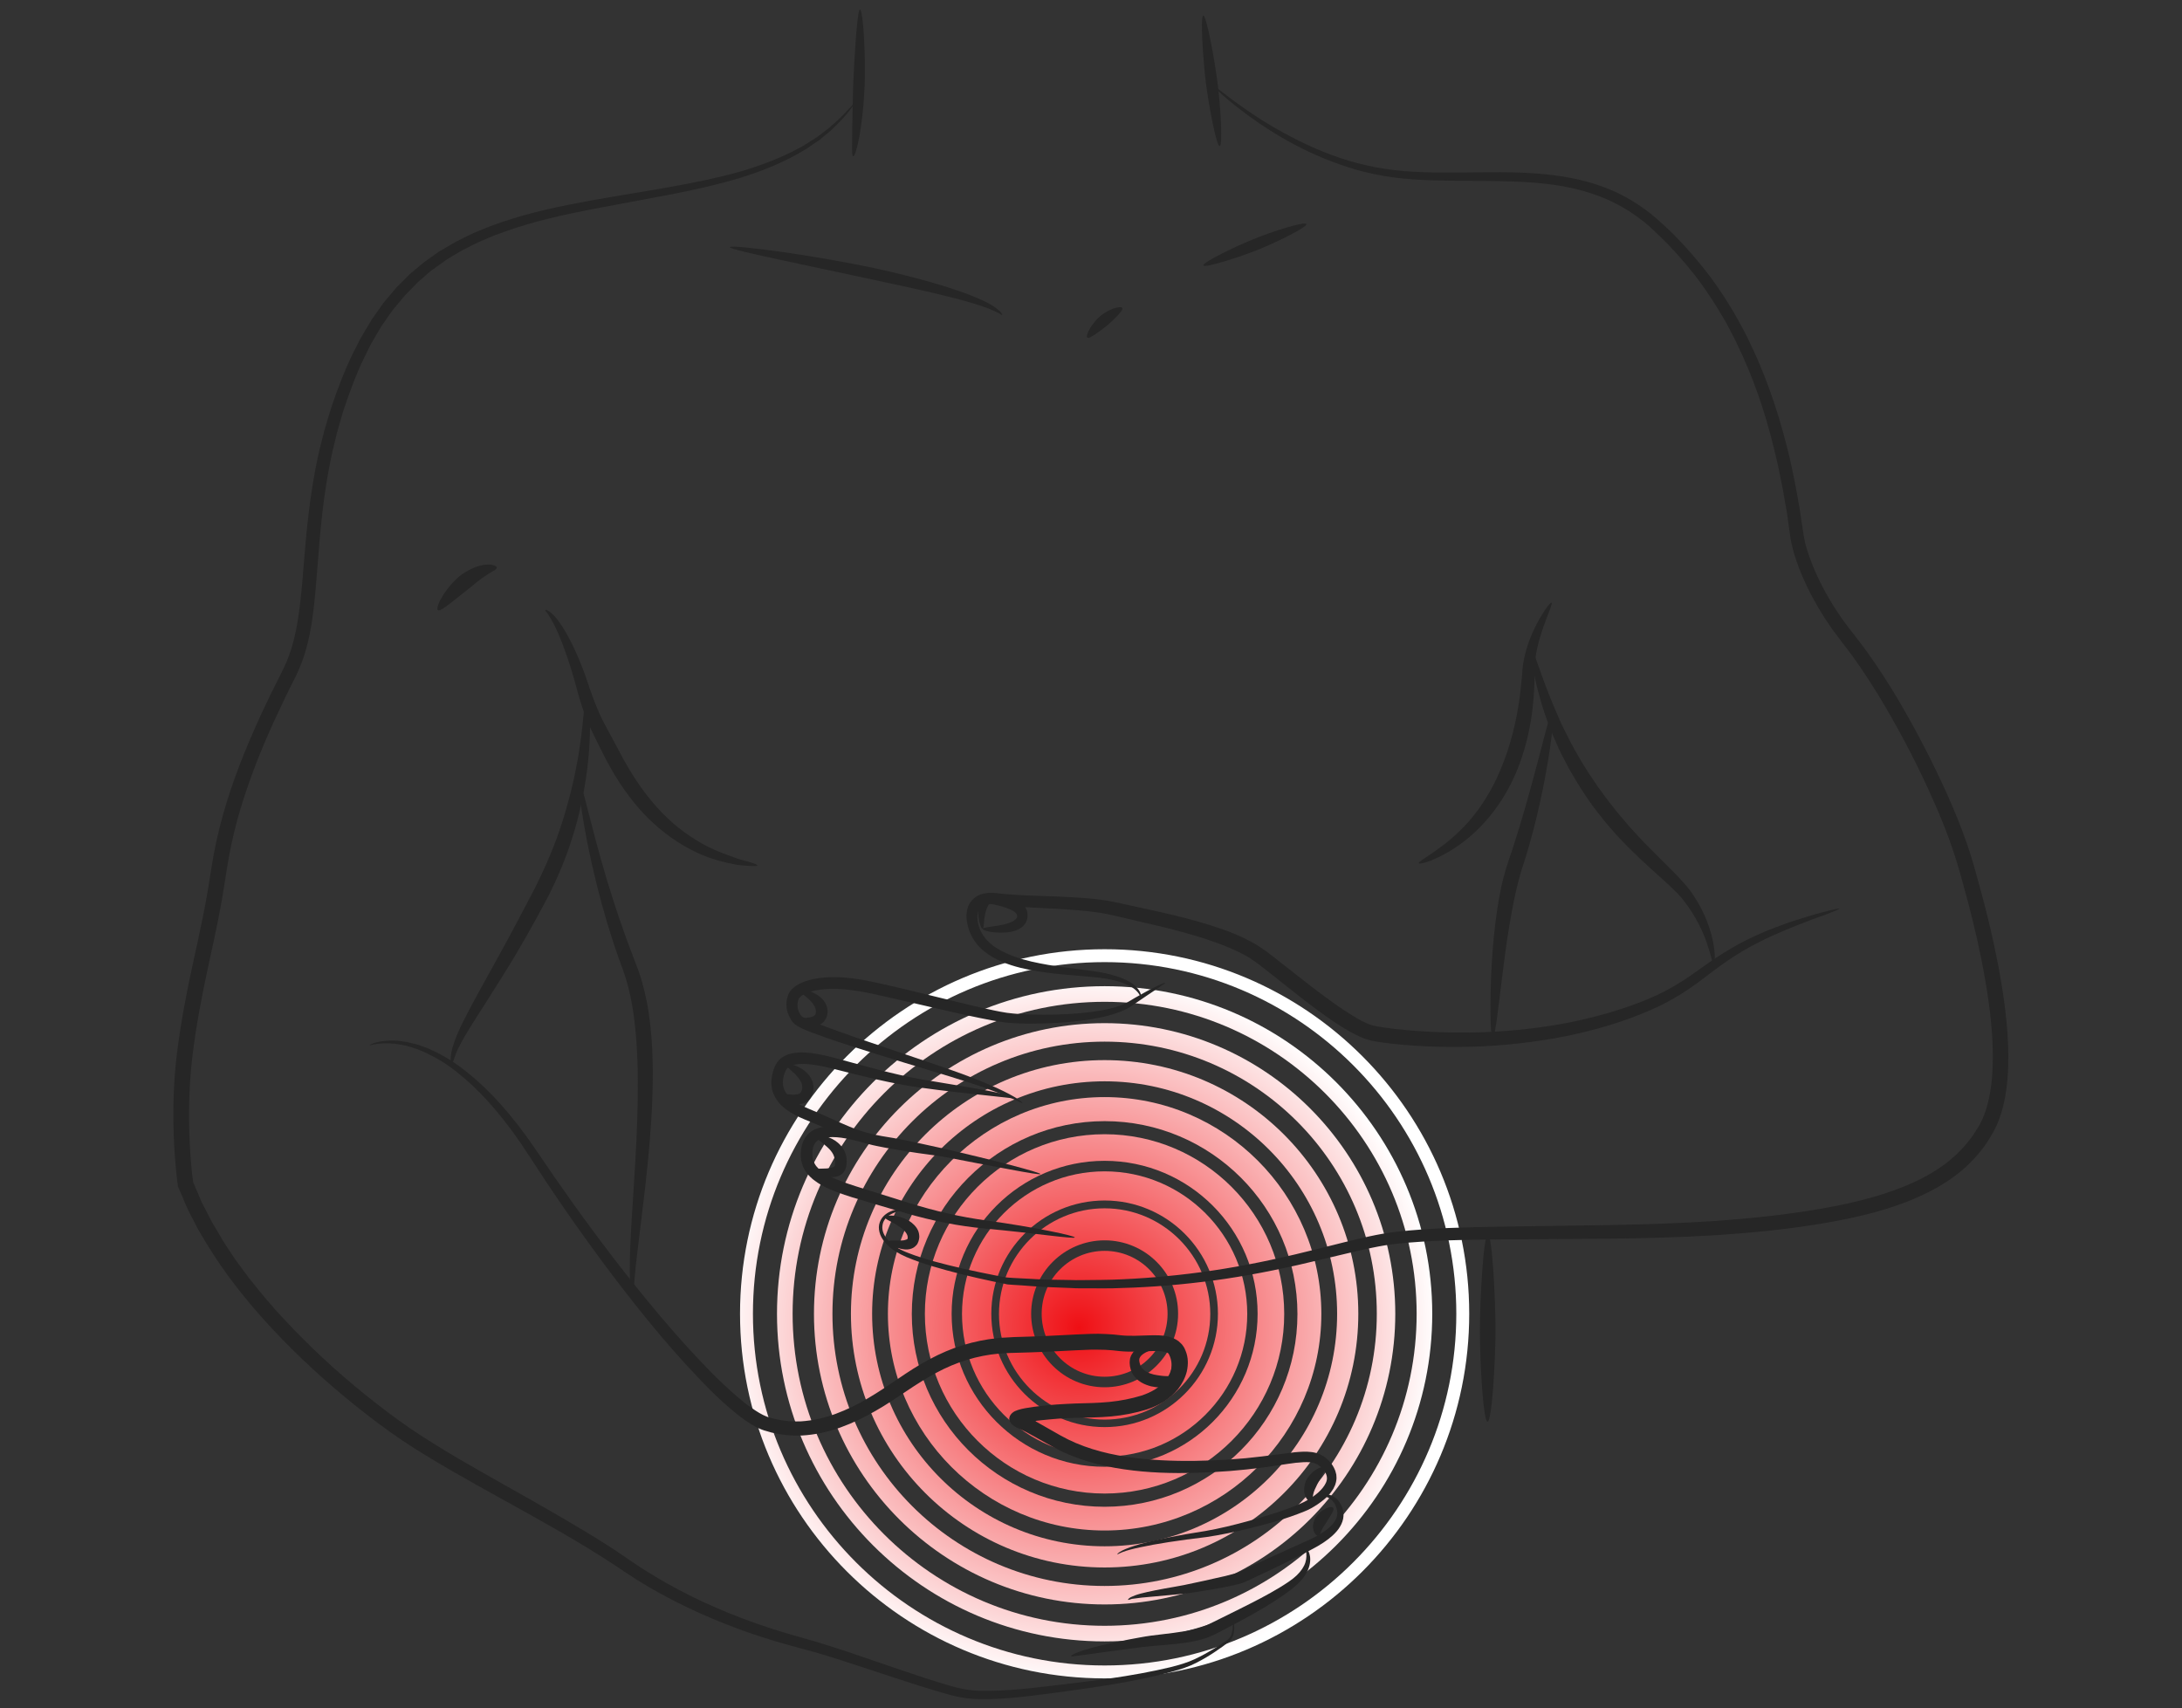 <?xml version="1.0" encoding="UTF-8"?>
<!-- Generator: Adobe Illustrator 27.9.0, SVG Export Plug-In . SVG Version: 6.00 Build 0)  -->
<svg xmlns="http://www.w3.org/2000/svg" xmlns:xlink="http://www.w3.org/1999/xlink" version="1.1" id="Layer_1" x="0px" y="0px" viewBox="0 0 1369.3 1072" style="enable-background:new 0 0 1369.3 1072;" xml:space="preserve">
<rect x="0" y="0" width="1369.3" height="1072" fill="#333333" stroke="none"/>
<style type="text/css">
	.st0{fill:url(#SVGID_1_);}
	.st1{fill:url(#SVGID_00000088116395575263513480000010670484171781930678_);}
	.st2{fill:url(#SVGID_00000039114711947956655840000001570810001104984461_);}
	.st3{fill:url(#SVGID_00000061462646009330865750000007433230089836662174_);}
	.st4{fill:url(#SVGID_00000173120100129169583720000017022299855580087432_);}
	.st5{fill:url(#SVGID_00000039841923251868849880000007940859569708063895_);}
	.st6{fill:url(#SVGID_00000063595294672029698490000012744514967825787064_);}
	.st7{fill:url(#SVGID_00000139283784719151707260000004878944541939413395_);}
	.st8{fill:url(#SVGID_00000168118678249849740470000008146363447368184454_);}
	.st9{fill:#262626;}
</style>
<g>
	<g>
		<g>
			<g>
				
					<radialGradient id="SVGID_1_" cx="676.851" cy="836.289" r="227.091" gradientTransform="matrix(0.99 0 0 0.99 7.032 5.505)" gradientUnits="userSpaceOnUse">
					<stop offset="0" style="stop-color:#EF4136"></stop>
					<stop offset="0" style="stop-color:#EF0F14"></stop>
					<stop offset="1" style="stop-color:#FFFFFF"></stop>
				</radialGradient>
				<path class="st0" d="M693.2,890.9c-36.6,0-66.3-29.8-66.3-66.3c0-36.6,29.8-66.3,66.3-66.3s66.3,29.8,66.3,66.3      C759.5,861.1,729.8,890.9,693.2,890.9z M693.2,778.4c-25.4,0-46.1,20.7-46.1,46.1c0,25.4,20.7,46.1,46.1,46.1      c25.4,0,46.1-20.7,46.1-46.1C739.4,799.1,718.7,778.4,693.2,778.4z"></path>
			</g>
			<g>
				
					<radialGradient id="SVGID_00000132798444593714757490000001955395674215026860_" cx="676.85" cy="836.289" r="227.092" gradientTransform="matrix(0.99 0 0 0.99 7.032 5.505)" gradientUnits="userSpaceOnUse">
					<stop offset="0" style="stop-color:#EF4136"></stop>
					<stop offset="0" style="stop-color:#EF0F14"></stop>
					<stop offset="1" style="stop-color:#FFFFFF"></stop>
				</radialGradient>
				<path style="fill:url(#SVGID_00000132798444593714757490000001955395674215026860_);" d="M693.2,914.1      c-49.4,0-89.5-40.2-89.5-89.5s40.2-89.5,89.5-89.5s89.5,40.2,89.5,89.5S742.6,914.1,693.2,914.1z M693.2,753.4      c-39.2,0-71.1,31.9-71.1,71.1c0,39.2,31.9,71.1,71.1,71.1c39.2,0,71.1-31.9,71.1-71.1C764.3,785.3,732.4,753.4,693.2,753.4z"></path>
			</g>
			<g>
				
					<radialGradient id="SVGID_00000065059397792773014710000014637337774702315419_" cx="676.851" cy="836.29" r="227.091" gradientTransform="matrix(0.99 0 0 0.99 7.032 5.505)" gradientUnits="userSpaceOnUse">
					<stop offset="0" style="stop-color:#EF4136"></stop>
					<stop offset="0" style="stop-color:#EF0F14"></stop>
					<stop offset="1" style="stop-color:#FFFFFF"></stop>
				</radialGradient>
				<path style="fill:url(#SVGID_00000065059397792773014710000014637337774702315419_);" d="M693.2,937.3      c-62.2,0-112.8-50.6-112.8-112.8c0-62.2,50.6-112.7,112.8-112.7c62.2,0,112.7,50.6,112.7,112.7      C806,886.7,755.4,937.3,693.2,937.3z M693.2,728.5c-52.9,0-96,43.1-96,96c0,52.9,43.1,96,96,96c52.9,0,96-43.1,96-96      C789.2,771.6,746.2,728.5,693.2,728.5z"></path>
			</g>
			<g>
				
					<radialGradient id="SVGID_00000052784154504499786600000006034266728986490254_" cx="676.85" cy="836.289" r="227.091" gradientTransform="matrix(0.99 0 0 0.99 7.032 5.505)" gradientUnits="userSpaceOnUse">
					<stop offset="0" style="stop-color:#EF4136"></stop>
					<stop offset="0" style="stop-color:#EF0F14"></stop>
					<stop offset="1" style="stop-color:#FFFFFF"></stop>
				</radialGradient>
				<path style="fill:url(#SVGID_00000052784154504499786600000006034266728986490254_);" d="M693.2,960.5c-75,0-136-61-136-136      c0-75,61-136,136-136c75,0,136,61,136,136C829.2,899.5,768.2,960.5,693.2,960.5z M693.2,703.6c-66.7,0-121,54.3-121,121      c0,66.7,54.3,121,121,121c66.7,0,121-54.3,121-121C814.2,757.8,759.9,703.6,693.2,703.6z"></path>
			</g>
			<g>
				
					<radialGradient id="SVGID_00000071538382860867674410000013087992013905568131_" cx="676.851" cy="836.29" r="227.091" gradientTransform="matrix(0.99 0 0 0.99 7.032 5.505)" gradientUnits="userSpaceOnUse">
					<stop offset="0" style="stop-color:#EF4136"></stop>
					<stop offset="0" style="stop-color:#EF0F14"></stop>
					<stop offset="1" style="stop-color:#FFFFFF"></stop>
				</radialGradient>
				<path style="fill:url(#SVGID_00000071538382860867674410000013087992013905568131_);" d="M693.2,983.7      c-87.8,0-159.2-71.4-159.2-159.2c0-87.8,71.4-159.2,159.2-159.2c87.8,0,159.2,71.4,159.2,159.2      C852.4,912.3,781,983.7,693.2,983.7z M693.2,678.6c-80.5,0-145.9,65.5-145.9,145.9s65.5,145.9,145.9,145.9      c80.4,0,145.9-65.5,145.9-145.9S773.7,678.6,693.2,678.6z"></path>
			</g>
			<g>
				
					<radialGradient id="SVGID_00000119091386849046520430000010148478259278146988_" cx="676.85" cy="836.289" r="227.091" gradientTransform="matrix(0.99 0 0 0.99 7.032 5.505)" gradientUnits="userSpaceOnUse">
					<stop offset="0" style="stop-color:#EF4136"></stop>
					<stop offset="0" style="stop-color:#EF0F14"></stop>
					<stop offset="1" style="stop-color:#FFFFFF"></stop>
				</radialGradient>
				<path style="fill:url(#SVGID_00000119091386849046520430000010148478259278146988_);" d="M693.2,1006.9      c-100.6,0-182.4-81.8-182.4-182.4c0-100.6,81.8-182.4,182.4-182.4c100.6,0,182.4,81.8,182.4,182.4      C875.6,925.1,793.8,1006.9,693.2,1006.9z M693.2,653.7c-94.2,0-170.8,76.6-170.8,170.8c0,94.2,76.6,170.8,170.8,170.8      c94.2,0,170.8-76.6,170.8-170.8C864.1,730.3,787.4,653.7,693.2,653.7z"></path>
			</g>
			<g>
				
					<radialGradient id="SVGID_00000155867587456277277060000017004360421968468373_" cx="676.85" cy="836.288" r="227.091" gradientTransform="matrix(0.99 0 0 0.99 7.032 5.505)" gradientUnits="userSpaceOnUse">
					<stop offset="0" style="stop-color:#EF4136"></stop>
					<stop offset="0" style="stop-color:#EF0F14"></stop>
					<stop offset="1" style="stop-color:#FFFFFF"></stop>
				</radialGradient>
				<path style="fill:url(#SVGID_00000155867587456277277060000017004360421968468373_);" d="M693.2,1030.1      c-113.4,0-205.6-92.2-205.6-205.6c0-113.4,92.2-205.6,205.6-205.6c113.4,0,205.6,92.2,205.6,205.6      C898.8,937.9,806.6,1030.1,693.2,1030.1z M693.2,628.7c-108,0-195.8,87.8-195.8,195.8c0,108,87.8,195.8,195.8,195.8      S889,932.5,889,824.5C889,716.6,801.2,628.7,693.2,628.7z"></path>
			</g>
			<g>
				
					<radialGradient id="SVGID_00000107576925406135596300000010917286780567228049_" cx="676.851" cy="836.289" r="227.091" gradientTransform="matrix(0.99 0 0 0.99 7.032 5.505)" gradientUnits="userSpaceOnUse">
					<stop offset="0" style="stop-color:#EF4136"></stop>
					<stop offset="0" style="stop-color:#EF0F14"></stop>
					<stop offset="1" style="stop-color:#FFFFFF"></stop>
				</radialGradient>
				<path style="fill:url(#SVGID_00000107576925406135596300000010917286780567228049_);" d="M693.2,1053.3      c-126.2,0-228.8-102.6-228.8-228.8c0-126.2,102.6-228.8,228.8-228.8S922,698.4,922,824.5C922,950.7,819.4,1053.3,693.2,1053.3z       M693.2,603.8c-121.7,0-220.7,99-220.7,220.7c0,121.7,99,220.7,220.7,220.7c121.7,0,220.7-99,220.7-220.7      C913.9,702.8,814.9,603.8,693.2,603.8z"></path>
			</g>
		</g>
		<g>
			
				<radialGradient id="SVGID_00000080200484511832572910000013281093762528624811_" cx="676.85" cy="836.289" r="227.092" gradientTransform="matrix(0.99 0 0 0.99 7.032 5.505)" gradientUnits="userSpaceOnUse">
				<stop offset="0" style="stop-color:#EF4136"></stop>
				<stop offset="0" style="stop-color:#EF0F14"></stop>
				<stop offset="1" style="stop-color:#FFFFFF"></stop>
			</radialGradient>
			<circle style="fill:url(#SVGID_00000080200484511832572910000013281093762528624811_);" cx="693.2" cy="824.5" r="39.5"></circle>
		</g>
	</g>
	<g>
		<g>
			<path class="st9" d="M701.1,975.4c-0.1-0.1,0.9-1.2,3.3-2.4c2.4-1.2,6-2.5,10.8-3.9c9.6-2.7,23.8-5.6,41.3-8.3     c8.7-1.5,18.1-3.8,28.2-6.6c10-2.9,20.9-6,31.5-10.6c1.3-0.6,2.6-1.2,3.8-1.9c1.2-0.7,2.5-1.5,3.7-2.3c2.4-1.6,4.6-3.5,6.3-5.6     c1.7-2.1,2.9-4.4,2.7-6.5c-0.1-2.1-1.4-4.4-3.5-6.3c-1.9-1.9-4.1-3-6.8-3.3c-2.8-0.3-6,0-9.2,0.3c-6.5,0.8-13.3,2-20.3,2.9     c-13.9,1.9-28.2,3-42.8,3.4c-14.6,0.4-29.6,0-44.7-2.2c-7.5-1.1-15-2.6-22.5-4.9c-3.7-1.1-7.4-2.4-11-3.9     c-1.8-0.8-3.5-1.4-5.4-2.3c-1.8-0.9-3.5-1.8-5.2-2.7c-3.4-1.8-6.6-3.7-9.9-5.5l-5.2-2.9c-0.8-0.5-2.7-1.4-4.2-2.2     c-1.5-0.8-3.7-1.5-5.1-2.4l-1.8-1.3c-0.4-0.2-0.4-0.4-0.5-0.6l-0.4-0.6c-0.3-0.4-0.4-0.6-0.5-0.9c-0.1-0.3-0.2-0.5-0.3-0.8     c-0.1-0.3-0.1-0.6,0-1.3c0.1-0.6,0.3-1,0.4-1.3c0.4-0.7,0.9-1.4,1.7-2c1.5-1.3,4.7-2.2,8.1-2.8c1.7-0.3,3.6-0.6,5.1-0.8l3.3-0.4     c3.8-0.5,7.5-0.8,11.3-1.1c3.8-0.3,7.6-0.4,11.3-0.6c7.4-0.2,14.6-0.3,21.6-1c7-0.7,13.7-2,20.2-4c3-1,5.9-2.3,8.5-3.9     c2.6-1.7,4.8-3.6,6.6-5.9c1.8-2.2,3.1-4.8,3.7-7.3c0.6-2.5,0.5-5.1-0.3-7.1l-0.3-0.7c-0.1-0.2-0.2-0.3-0.3-0.5l-0.1-0.3l-0.2-0.2     c-0.1-0.1-0.2-0.3-0.4-0.4c-0.7-0.4-1.5-0.9-2.7-1.1c-2.3-0.6-5.5-0.6-8.6-0.5c-6.3,0.2-13.1,0.7-19.8,0     c-1.5-0.2-3.1-0.3-4.6-0.5c-1.5-0.1-2.9-0.2-4.4-0.3c-2.9-0.1-5.8-0.1-8.8-0.1c-11.7,0.4-24.6,1.3-37.9,1.7     c-3.3,0.1-6.7,0.2-10.1,0.3c-1.7,0-3.3,0.1-5,0.2c-1.6,0.1-3.3,0.1-5,0.3c-6.6,0.6-13.3,1.9-19.8,3.9c-6.6,2-13,4.7-19.3,8.1     c-6.3,3.4-12.5,7.3-18.7,11.5c-6.3,4.2-12.7,8.6-19.6,12.5c-6.9,4-14.1,7.5-21.8,10.3c-7.7,2.8-15.9,4.6-24.4,5.1     c-4.2,0.1-8.5,0-12.7-0.7c-2.1-0.2-4.2-0.8-6.3-1.2c-1-0.3-2-0.6-3.1-0.9c-1-0.3-2-0.5-3.1-1c-4.4-1.7-7.8-4.1-11.3-6.5     c-3.4-2.4-6.5-5.1-9.6-7.7c-6.1-5.3-11.9-11-17.4-16.8c-22.2-23.1-41.7-47.7-59.7-71.7c-17.9-24-33.9-47.4-47.9-69.1     c-13.8-21.5-28.7-39.1-43.6-51.1c-7.3-6.2-14.8-10.5-21.6-13.7c-1.7-0.7-3.4-1.4-5-2.1c-1.6-0.6-3.3-1-4.8-1.5     c-0.8-0.2-1.5-0.5-2.3-0.7c-0.8-0.1-1.5-0.3-2.2-0.4c-1.4-0.2-2.8-0.6-4.1-0.7c-5.3-0.6-9.4-0.3-12.2,0.1     c-2.8,0.4-4.2,0.9-4.3,0.7c-0.1-0.1,1.3-0.9,4.1-1.7c2.8-0.7,7.1-1.4,12.6-1.1c1.4,0,2.8,0.3,4.3,0.5c0.8,0.1,1.5,0.2,2.3,0.3     c0.8,0.2,1.6,0.4,2.4,0.6c1.6,0.4,3.4,0.7,5.1,1.3c1.7,0.6,3.5,1.3,5.3,1.9c7.2,3.1,15.1,7.3,22.8,13.4     c15.7,11.9,31.4,29.6,45.9,51.1c14.3,21.3,30.7,44.4,48.8,68c18.2,23.5,38,47.7,60,70.2c5.5,5.6,11.2,11,17.1,16.1     c3,2.5,6,5,9.1,7.1c3.1,2.2,6.3,4.2,9.4,5.4c0.7,0.3,1.7,0.6,2.5,0.8c0.9,0.2,1.8,0.5,2.7,0.7c1.8,0.3,3.6,0.8,5.4,1     c3.6,0.6,7.3,0.6,11,0.5c7.4-0.5,14.7-2.1,21.7-4.7c7-2.6,13.8-5.9,20.3-9.8c6.5-3.8,12.7-8,19-12.3c6.3-4.3,12.7-8.5,19.5-12.1     c6.7-3.6,13.8-6.7,21-8.9c7.2-2.2,14.5-3.7,21.7-4.4c1.8-0.3,3.6-0.3,5.4-0.4c1.8-0.1,3.6-0.2,5.3-0.3c3.4-0.1,6.7-0.2,10-0.3     c13.3-0.4,25.8-1.3,38-1.7c3.1-0.1,6.2-0.1,9.4,0.1c1.6,0.1,3.2,0.2,4.8,0.3c1.6,0.2,3.1,0.3,4.7,0.5c5.7,0.6,11.9,0.2,18.6,0     c3.4,0,6.9-0.2,11.1,0.8c2,0.4,4.3,1.4,6.4,2.9c0.5,0.4,1,0.9,1.4,1.3l0.7,0.7l0.6,0.8c0.4,0.5,0.7,1.1,1,1.6l0.7,1.6     c1.8,4.3,1.7,8.8,0.8,12.9c-1,4.1-3,7.9-5.5,11.1c-2.6,3.2-5.7,5.8-9,8c-3.4,2.1-7,3.6-10.8,4.9c-7.2,2.2-14.6,3.6-22.1,4.3     c-7.5,0.7-15,0.7-22.3,0.9c-3.7,0.1-7.3,0.2-10.8,0.5c-3.6,0.3-7.3,0.6-10.9,1l-2.6,0.3c-0.2,0-0.3,0-0.5,0.1     c-0.1,0-0.2,0-0.3,0.1c-0.1,0-0.2,0.1-0.1,0.2c0.1,0.1,0.3,0.1,0.4,0.2c5.1,2.9,10.2,5.8,15.3,8.7c12.6,7.1,26.7,11.1,41.1,13.3     c14.4,2.2,29,2.8,43.3,2.6c14.4-0.2,28.5-1.1,42.1-2.8c6.8-0.8,13.5-1.8,20.4-2.6c3.5-0.3,7-0.6,10.8-0.1     c1.9,0.3,3.9,0.8,5.7,1.7c1.8,0.9,3.4,2.2,4.7,3.5c1.3,1.3,2.5,2.8,3.4,4.6c0.4,0.9,0.9,1.8,1.1,2.8c0.1,0.5,0.3,1,0.4,1.5     l0.1,1.6c0.1,1-0.1,2.1-0.3,3.1c-0.3,1-0.5,2-1,2.8l-0.6,1.3l-0.8,1.2c-0.5,0.8-1.1,1.5-1.6,2.2c-2.3,2.7-5,4.7-7.6,6.5     c-1.3,0.9-2.7,1.7-4.1,2.5c-1.5,0.8-2.9,1.5-4.3,2c-11.3,4.6-22.2,7.5-32.5,10.1c-10.3,2.6-19.9,4.6-28.8,5.9     c-17.7,2.1-31.8,4.3-41.4,6.4c-4.8,1-8.5,2-10.9,2.9C702.4,974.8,701.3,975.6,701.1,975.4z"></path>
		</g>
		<g>
			<path class="st9" d="M707.9,1004c-0.2-0.1,0.4-1,1.8-1.7c1.4-0.7,3.5-1.5,6.1-2.2c5.3-1.4,12.6-2.8,20.8-4.2     c4.1-0.7,8.4-1.5,12.7-2.5c4.4-0.9,8.8-1.9,13.2-2.9c4.3-0.9,8.6-1.9,12.4-3c0.9-0.3,1.9-0.6,2.6-0.9c0.4-0.2,0.8-0.3,1.1-0.5     c0.4-0.2,0.9-0.4,1.3-0.7c1.8-0.9,3.5-1.7,5.2-2.5c6.5-3.1,14.7-6.7,23.3-10.6c4.3-2,8.6-3.9,13-5.9c4.2-1.9,8.2-4.1,11.5-6.7     c3.2-2.6,5.7-5.6,6.2-8.7c0.3-1.6,0.1-3-0.4-4.5c-0.5-1.5-1-2.8-1.8-3.8c-1.5-2-3.5-3-5-3.5c-1.5-0.5-2.4-0.5-2.4-0.8     c0-0.2,0.9-0.7,2.6-0.6c1.7,0,4.5,0.7,6.9,3c1.2,1.2,2.2,2.7,2.9,4.4c0.8,1.6,1.4,3.9,1.2,6.2c-0.1,2.3-1,4.7-2.2,6.7     c-1.2,2.1-2.9,3.9-4.6,5.5c-3.6,3.3-7.8,5.9-12.1,8.2c-4.2,2.3-8.6,4.5-12.8,6.6c-8.5,4.2-16.6,8.1-23.1,11.1     c-1.6,0.8-3.3,1.6-5.1,2.4c-0.4,0.2-0.9,0.4-1.3,0.6c-0.6,0.3-1.2,0.5-1.7,0.7c-1.1,0.4-2.2,0.7-3.2,1c-4.3,1.1-8.7,1.9-13.1,2.7     c-4.4,0.7-8.9,1.5-13.3,2.2c-4.5,0.8-8.9,1.2-13.1,1.6c-8.2,0.7-15.6,1.4-21,1.9c-2.6,0.3-4.7,0.6-6.2,0.8     C708.8,1003.9,708.1,1004.2,707.9,1004z"></path>
		</g>
		<g>
			<path class="st9" d="M672.1,1039.4c-0.1-0.2,0.6-0.8,2-1.5c1.4-0.7,3.6-1.5,6.3-2.4c5.4-1.7,13-3.5,21.6-5.3     c4.3-0.9,8.8-1.8,13.4-2.6c4.7-0.9,9.5-1.5,14.1-2c9.3-1.1,18.1-2.2,24.7-4.5c1.7-0.5,3.3-1.2,5-2.1c1.9-0.9,3.8-1.9,5.9-2.9     c4-2,8.3-4.1,12.7-6.3c8.8-4.4,17.9-9,25.7-13.8c3.9-2.4,7.6-4.8,10.3-7.4c2.7-2.6,4.6-5.5,5.4-8.1c0.8-2.6,0.7-5,0.5-6.6     c-0.3-1.6-0.6-2.5-0.4-2.6c0.2-0.1,1,0.5,1.8,2.2c0.8,1.6,1.5,4.3,0.9,7.7c-0.5,3.3-2.4,7-5.2,10.3c-2.9,3.3-6.5,6.1-10.4,8.9     c-7.8,5.5-16.8,10.8-25.5,15.5c-4.3,2.4-8.6,4.6-12.6,6.7c-2,1-3.9,2.1-5.8,3c-2.1,1-4.1,1.9-6,2.5c-7.7,2.6-17,3.5-26.3,4.3     c-4.7,0.4-9.3,0.8-13.9,1.3c-4.6,0.6-9.2,1.2-13.5,1.8c-8.6,1.1-16.3,2.2-21.8,3C675.5,1039,672.3,1039.8,672.1,1039.4z"></path>
		</g>
		<g>
			<path class="st9" d="M536.8,64.2c0.1,0.1-1.1,1.8-3.5,4.9c-2.3,3.2-6.3,7.5-11.8,12.7c-1.5,1.2-3,2.5-4.6,3.8     c-0.8,0.7-1.6,1.4-2.5,2.1c-0.9,0.6-1.8,1.3-2.8,1.9c-1.9,1.3-3.9,2.7-6,4.1c-2.2,1.2-4.4,2.5-6.8,3.9     c-9.5,5.1-20.9,9.9-33.9,13.9c-13,4-27.6,7.3-43.3,10.4c-15.7,2.9-32.5,6.1-50.2,9.4c-17.6,3.5-36.1,7.4-54.4,14     c-2.3,0.8-4.6,1.7-6.9,2.5c-2.3,0.9-4.5,1.9-6.8,2.9c-4.6,1.8-8.9,4.3-13.4,6.5c-2.2,1.2-4.3,2.6-6.5,3.8l-3.2,2     c-1.1,0.7-2.1,1.5-3.1,2.2c-2.1,1.5-4.1,3-6.2,4.4c-2,1.6-3.9,3.3-5.8,5l-2.9,2.5l-2.7,2.8c-1.8,1.8-3.6,3.7-5.4,5.5     c-1.7,2-3.3,4-5,6l-2.5,3c-0.8,1.1-1.5,2.2-2.3,3.2c-1.5,2.2-3,4.3-4.5,6.5c-1.5,2.2-2.7,4.6-4.1,6.8l-2,3.5     c-0.7,1.1-1.4,2.3-1.9,3.5c-1.2,2.4-2.4,4.8-3.6,7.3c-4.7,9.7-8.5,20-12,30.4c-1.8,5.2-3.1,10.6-4.7,15.9     c-1.3,5.4-2.7,10.8-3.8,16.2c-4.6,21.8-6.7,44.3-8.4,67c-0.9,11.3-1.7,22.8-3.4,34.3c-1.7,11.4-4.4,23.1-9.6,33.9     c-0.6,1.4-1.2,2.6-1.9,3.9l-1.9,3.8l-3.7,7.5c-2.4,5-4.8,10.1-7.1,15.1c-4.6,10.1-8.9,20.3-12.7,30.5     c-7.7,20.4-13.5,41-16.6,61.5c-1.6,10.4-3.3,20.9-5.3,31c-2,10.1-4.2,20-6.3,29.7c-4.2,19.3-7.7,37.9-9.9,55.7     c-2.2,17.7-2.8,36.8-1.8,56.7c0.3,5,0.6,10,1.1,15c0.2,2.5,0.5,5.1,0.9,7.6l0.1,0.9c0,0.1,0,0,0,0.1l0.7,1.6l1.5,3.5     c1,2.4,2,4.7,3,7.1c1.2,2.3,2.4,4.6,3.6,7c1.2,2.3,2.3,4.7,3.7,7c1.4,2.3,2.7,4.6,4.1,6.9l2,3.5c0.7,1.1,1.5,2.2,2.2,3.4     c1.5,2.2,3,4.5,4.5,6.8c3,4.5,6.5,8.8,9.7,13.3c3.5,4.3,6.9,8.7,10.6,13c3.7,4.2,7.3,8.6,11.3,12.7     c15.5,16.7,32.5,32.6,50.9,47.4c9.2,7.4,18.6,14.6,28.4,21.3c9.8,6.7,20,12.9,30.3,19c20.7,12.1,42,23.7,62.8,35.8     c10.4,6.1,20.8,12.2,30.9,18.7c5.1,3.2,10.1,6.7,14.9,10c4.8,3.3,9.8,6.4,14.7,9.4c20,12,41,21.5,62.1,29     c10.6,3.8,21.2,7,31.7,9.9c10.7,3,21.1,6.4,31.2,9.8c20.2,6.8,39.5,13.8,58,19.3c4.7,1.4,9.2,2.6,13.6,3.2     c4.5,0.6,9.1,0.7,13.7,0.6c9.1-0.1,18-0.9,26.6-1.8c8.6-0.9,16.9-1.9,24.8-2.9c8-1,15.6-1.9,22.9-2.9c14.5-2.1,27.6-4.5,38.8-7.2     c5.6-1.4,10.7-2.9,15.2-5c4.5-2.1,8.4-4.3,11.9-6.4c3.5-2.1,6.5-4.1,9-5.9c2.2-1.8,2.8-4.6,3-6.6c0.4-4.2-0.1-6.5,0.1-6.5     c0.1,0,0.3,0.5,0.5,1.6c0.2,1.1,0.5,2.8,0.4,5c-0.1,1.1-0.2,2.4-0.6,3.7c-0.4,1.3-1.1,2.8-2.5,4c-2.5,2-5.5,4.1-8.9,6.4     c-3.4,2.3-7.4,4.7-11.9,7c-4.5,2.3-9.8,4.1-15.5,5.6c-11.3,3.1-24.4,5.8-39,8.2c-7.3,1.2-14.9,2.3-22.9,3.4     c-8,1.1-16.2,2.3-24.9,3.3c-8.6,1-17.6,2-27,2.2c-4.7,0.1-9.5,0.1-14.4-0.5c-5-0.6-9.8-1.8-14.5-3.2     c-18.9-5.4-38.3-12.2-58.5-18.7c-10.1-3.3-20.4-6.6-30.9-9.3c-10.7-2.8-21.5-6-32.3-9.7c-21.6-7.5-43.1-17-63.7-29     c-5.1-3-10.2-6.2-15.2-9.6c-5-3.3-9.8-6.6-14.8-9.7c-10-6.3-20.3-12.4-30.7-18.3c-20.8-11.9-42.1-23.3-63.1-35.4     c-10.5-6.1-20.9-12.3-31-19.1c-10.1-6.8-19.7-14.1-29.1-21.6c-18.7-15-36.2-31.1-52.1-48.1c-15.9-17-30.1-35-41.6-54     c-1.4-2.4-2.8-4.8-4.2-7.1c-1.5-2.3-2.6-4.9-3.9-7.3c-1.3-2.4-2.5-4.9-3.7-7.3c-1.1-2.5-2.2-5-3.2-7.5l-1.6-3.7l-0.9-2     c-0.3-0.5-0.4-1.2-0.4-1.8l-0.1-1c-0.4-2.7-0.7-5.3-0.9-7.9c-0.5-5.2-0.9-10.4-1.2-15.5c-1.1-20.4-0.5-40.1,1.8-58.4     c2.3-18.2,5.8-37.2,10.1-56.6c2.1-9.7,4.3-19.5,6.3-29.5c2-10,3.7-20.1,5.3-30.6c3.3-21.3,9.4-42.5,17.4-63.4     c4-10.4,8.4-20.7,13.1-31c2.4-5.1,4.8-10.2,7.3-15.3l3.8-7.6l1.9-3.8c0.6-1.3,1.3-2.5,1.8-3.7c4.7-9.6,7.3-20.3,9-31.3     c1.7-11,2.6-22.3,3.5-33.6c1.8-22.7,4.1-45.6,9-68c1.2-5.6,2.7-11.1,4.1-16.6c1.7-5.4,3.1-10.9,5-16.3     c3.7-10.7,7.7-21.2,12.6-31.2c1.3-2.5,2.5-5,3.8-7.5c0.6-1.3,1.3-2.5,2-3.7l2.1-3.6c1.5-2.4,2.8-4.8,4.3-7.1     c1.6-2.3,3.2-4.5,4.8-6.8c0.8-1.1,1.6-2.3,2.4-3.4l2.7-3.2c1.8-2.1,3.5-4.2,5.3-6.3c1.9-1.9,3.9-3.9,5.8-5.8l2.9-2.9l3.1-2.6     c2.1-1.7,4.1-3.5,6.2-5.1c2.2-1.5,4.4-3.1,6.5-4.6c1.1-0.7,2.1-1.6,3.3-2.2l3.4-2c2.3-1.3,4.5-2.7,6.8-3.9     c4.7-2.3,9.2-4.8,14-6.6c2.4-1,4.7-2,7.1-2.9c2.4-0.8,4.8-1.7,7.1-2.5c18.9-6.5,37.7-10.2,55.5-13.5c17.8-3.2,34.7-5.8,50.3-8.6     c15.7-2.8,30.1-5.8,43-9.4c12.9-3.7,24.2-8.1,33.6-12.8c2.3-1.2,4.6-2.4,6.8-3.6c2.1-1.3,4.1-2.6,6-3.8c1-0.6,1.9-1.2,2.8-1.8     c0.9-0.7,1.7-1.3,2.5-1.9c1.6-1.3,3.2-2.4,4.7-3.6c5.6-4.8,9.8-8.8,12.3-11.8C535.2,65.6,536.7,64.1,536.8,64.2z"></path>
		</g>
		<g>
			<path class="st9" d="M535.4,98.1c-0.5-0.1-0.7-2-0.7-4.9c0-3,0.1-7,0.1-11.6c0.2-9.1,0.3-20.3,0.6-28.2c0.3-7.9,1-19.7,1.7-29.6     c0.8-9.9,1.6-17.8,2.6-17.8c1,0,2,7.9,2.5,17.8c0.6,9.9,0.7,21.9,0.4,29.8c-0.3,8-1.2,19.2-2.7,28.4c-0.7,4.6-1.6,8.7-2.4,11.6     C536.7,96.5,535.9,98.2,535.4,98.1z"></path>
		</g>
		<g>
			<path class="st9" d="M342.2,382.8c0.2-0.3,1.3,0.1,3,1.3c1.6,1.3,3.8,3.4,5.8,6.4c4.3,5.9,8.9,14.8,13.1,25.1     c1,2.6,2.1,5.2,3.1,8c0.9,2.7,1.9,5.5,2.8,8.3c1.9,5.5,4,11,6.3,16.2c1.2,2.6,2.4,5.1,3.7,7.4c1.4,2.6,2.8,5.1,4.1,7.6     c2.6,4.9,5,9.4,7.2,13.5c4.5,8.1,10.6,17.9,18.4,27.1c7.7,9.2,17.2,17.5,27,23.4c9.7,6.2,19.7,9.4,26.8,12     c7.3,1.9,11.9,3.3,11.8,4c-0.1,0.7-4.8,0.5-12.6-0.3c-7.6-1.5-18.5-3.8-29.3-9.7c-10.9-5.6-21.7-14-30.4-23.5     c-8.7-9.5-15.4-19.8-20.1-28.2c-2.4-4.2-4.8-8.9-7.2-13.9c-1.2-2.4-2.5-4.9-3.7-7.5c-1.4-2.7-2.7-5.6-3.8-8.4     c-2.2-5.7-4.1-11.5-5.7-17.3c-0.8-2.8-1.6-5.8-2.3-8.4c-0.8-2.7-1.6-5.4-2.4-8c-3.3-10.3-6.8-19.4-9.9-25.5c-1.5-3.1-3-5.4-4-7     C342.7,384,342,383.1,342.2,382.8z"></path>
		</g>
		<g>
			<path class="st9" d="M283.5,668.1c-0.3,0-0.7-1.2-0.7-3.6c0.1-2.3,0.6-5.8,2-9.7c2.6-8,8-18.1,14-29.2     c6.1-11.1,12.8-23.3,19.4-35.2c6.4-11.9,12.5-23.5,17.5-33.1c4.8-9.6,10.4-21.7,15-35c4.6-13.3,8.4-27.6,10.9-40.7     c2.6-13.2,3.9-25.3,4.7-34c0.8-8.7,1-14.2,1.7-14.2c0.7-0.1,1.7,5.4,2.1,14.3c0.4,8.9,0.1,21.3-1.6,35     c-1.7,13.7-4.8,28.6-9.2,42.5c-4.3,13.9-9.9,26.7-14.9,36.6c-5.1,9.7-11.4,21.3-18.3,33.1c-6.9,11.8-14.4,23.6-21.2,34.3     c-6.8,10.6-12.9,20-16.5,27.1c-1.9,3.5-2.9,6.5-3.6,8.6C284.1,666.8,283.8,668.1,283.5,668.1z"></path>
		</g>
		<g>
			<path class="st9" d="M396.8,813.1c-0.6,0-1.6-6.4-1.6-17.1c0-10.6,0.8-25.3,1.9-41.6c1-16.4,2.3-34.5,2.8-51.9     c0.6-17.5,0.5-34.4-0.5-48.2c-1-13.9-2.8-31.1-9.3-47.9c-6.5-17.6-12-36.4-16.2-53.6c-8.5-34.5-11.7-62.7-10.4-62.9     c1.3-0.2,7,27.4,17,61.1c5,16.8,11.2,35.1,17.9,52.2c0.8,2.1,1.7,4.4,2.5,6.6c0.8,2.2,1.4,4.5,2.1,6.7c0.6,2.2,1.1,4.5,1.7,6.7     c0.5,2.2,0.9,4.4,1.4,6.5c1.6,8.6,2.4,16.7,2.9,23.9c1,14.4,0.8,31.6-0.3,49.3c-1.1,17.7-3,35.8-5,52.1     c-1.9,16.3-3.8,30.8-4.9,41.2C397.8,806.7,397.5,813.1,396.8,813.1z"></path>
		</g>
		<g>
			<path class="st9" d="M765.4,91.7c-2,0.3-6.8-25.2-8.6-39.3c-1.8-14.1-3.7-42.4-1.7-42.6c2-0.3,7.1,27.6,8.9,41.7     C765.9,65.6,767.5,91.4,765.4,91.7z"></path>
		</g>
		<g>
			<path class="st9" d="M571.5,759c0,0.2-2.1,0-5.8,0.7c-1.9,0.4-4.2,1-6.6,2.3c-1.2,0.7-2.4,1.5-3.4,2.7c-1,1.2-1.7,2.6-1.9,4.3     c-0.6,3.4,1.2,7.1,4.3,10.1c3,3.1,7.2,5.5,12.1,7.3c9.7,3.8,21.4,6.8,34.4,9.8c6.5,1.5,13.4,2.9,20.5,4.3c1.8,0.3,3.6,0.7,5.4,1     l1.4,0.2c0.6,0.1,0.6,0.1,1.2,0.1c0.9,0.1,1.9,0.1,2.8,0.2c3.8,0.2,7.7,0.4,11.6,0.6c7.9,0.6,16,0.5,24.4,0.7     c4.2,0.2,8.5,0,12.8,0c4.3-0.1,8.7,0,13.2-0.2c17.8-0.6,36.4-2.1,55.7-4.7c19.3-2.6,39.1-6.4,59.3-11.2c10.1-2.4,20.3-5,30.7-7.6     c10.4-2.5,21-5.2,32.1-6.5c22-2.5,44.2-2.9,66.6-3.3c44.8-0.8,90.3-0.6,134.7-3.6c22.2-1.6,44.2-3.9,65.5-7.6     c21.3-3.7,42-8.8,60.3-17.5c9.1-4.3,17.5-9.7,24.5-16.2c3.5-3.3,6.7-6.8,9.5-10.6c1.5-1.8,2.6-3.9,3.9-5.8c0.6-1,1.3-2,1.8-3     l1.5-3c3.6-8.2,5.3-17.4,6.1-26.4c0.7-9.1,0.6-18.1,0-26.9c-1.2-17.6-4.3-36.3-8.5-55.7c-2.1-9.7-4.5-19.6-7.2-29.6     c-2.7-10-5.4-20.3-8.8-30.3c-3.4-10.1-7.4-20.2-11.9-30.3c-4.5-10.1-9.2-20.2-14.4-30.3c-10.4-20.1-21.9-40.3-35.3-59.2     c-1.7-2.4-3.4-4.7-5.2-7l-5.4-7.1c-3.7-4.8-7.1-9.8-10.3-15c-6.4-10.4-11.9-21.4-15.9-33.1c-1-2.9-1.9-5.9-2.6-9     c-0.4-1.5-0.7-3.1-1-4.8l-0.6-4.4c-0.8-5.9-1.6-11.8-2.7-17.6l-1.5-8.8l-1.8-8.7c-0.6-2.9-1.1-5.8-1.8-8.7l-2.1-8.6     c-5.5-23-13.3-45.2-23.4-65.9c-1.2-2.6-2.6-5.1-3.9-7.7c-1.4-2.5-2.6-5.1-4.1-7.5c-3-4.9-5.8-9.8-9-14.4     c-6.2-9.5-13.2-18.2-20.6-26.4c-1.9-2-3.8-4-5.6-6c-1.9-2-3.9-3.8-5.9-5.8c-3.9-3.8-7.8-7.4-12.1-10.5c-4.2-3.1-8.7-6-13.3-8.4     c-4.6-2.5-9.4-4.5-14.2-6.2c-19.4-6.9-39.8-8.1-58.9-8.5c-19.2-0.4-37.7,0.1-55-1.1c-17.3-1.1-33.3-4.6-47.1-9.7     C826,98,814.1,92,804,86.1c-10-5.9-18.2-11.6-24.7-16.6c-6.5-4.9-11.3-9.1-14.4-12c-3.1-2.9-4.7-4.6-4.5-4.7     c0.1-0.1,1.9,1.3,5.2,3.9c3.4,2.6,8.3,6.5,15,11.1c6.6,4.7,14.9,10.1,25,15.6c10.1,5.5,21.9,11.2,35.6,15.8     c13.7,4.6,29.2,7.8,46.2,8.6c17,1,35.3,0.2,54.7,0.3c9.7,0,19.7,0.4,30,1.5c10.2,1.2,20.7,3.1,30.9,6.6     c5.1,1.7,10.2,3.8,15.1,6.4c4.9,2.5,9.7,5.5,14.2,8.8c4.6,3.3,8.8,7.1,12.9,10.9c2,2,4.2,3.8,6.1,5.9c2,2,3.9,4.1,5.9,6.2     c7.6,8.4,15,17.3,21.5,27c3.4,4.7,6.3,9.8,9.4,14.8c1.5,2.5,2.8,5.1,4.3,7.7c1.4,2.6,2.9,5.2,4.1,7.8     c10.5,21.2,18.6,43.9,24.5,67.3l2.2,8.8c0.7,2.9,1.3,5.9,1.9,8.8l1.8,8.9l1.6,8.9c1.1,5.9,1.9,11.9,2.8,17.8l0.7,4.5     c0.2,1.2,0.5,2.6,0.8,4c0.7,2.7,1.5,5.5,2.5,8.2c3.8,10.9,9.1,21.4,15.2,31.2c3.1,4.9,6.4,9.7,10,14.3l5.4,7     c1.9,2.4,3.7,4.8,5.4,7.2c14,19.4,25.7,39.8,36.3,60.2c5.3,10.2,10.2,20.5,14.8,30.7c4.6,10.3,8.7,20.6,12.3,31l1.3,3.9l1.2,3.9     c0.8,2.6,1.6,5.2,2.3,7.8c1.4,5.1,2.8,10.3,4.2,15.3c2.7,10.1,5.2,20.2,7.3,30c4.3,19.7,7.5,38.8,8.8,57.1     c0.6,9.1,0.8,18.6,0,28.4c-0.8,9.7-2.6,19.8-6.9,29.6l-1.8,3.6c-0.6,1.2-1.4,2.2-2,3.4c-1.4,2.2-2.7,4.5-4.4,6.6     c-3.1,4.3-6.8,8.2-10.7,11.9c-7.9,7.3-17.2,13.1-27,17.7c-19.6,9.3-41.1,14.3-62.8,18c-21.8,3.7-44,5.9-66.5,7.4     c-44.9,2.8-90.5,2.3-135.2,2.7c-22.3,0.2-44.5,0.5-65.8,2.7c-10.5,1.1-21,3.7-31.4,6.1c-10.4,2.4-20.7,5-30.9,7.3     c-20.4,4.6-40.5,8.3-60.1,10.6c-19.5,2.4-38.4,3.6-56.3,4c-4.5,0.1-8.9,0-13.3,0c-4.4,0-8.7,0.1-12.9-0.2     c-8.5-0.4-16.7-0.5-24.6-1.2c-4-0.3-7.8-0.6-11.7-0.8c-1-0.1-1.9-0.1-2.8-0.2l-0.8-0.1l-0.8-0.2l-1.4-0.3     c-1.8-0.4-3.7-0.8-5.5-1.1c-7.2-1.5-14.1-3.1-20.6-4.7c-13-3.3-24.7-6.6-34.7-10.8c-1.2-0.6-2.4-1.1-3.6-1.7     c-1.1-0.7-2.3-1.3-3.4-1.9c-2.2-1.4-4.1-3-5.7-4.7c-1.6-1.7-3-3.7-3.8-5.8c-0.8-2.1-1.1-4.3-0.7-6.3c0.4-2,1.4-3.8,2.6-5.1     c1.2-1.3,2.6-2.2,4-2.9c2.7-1.3,5.2-1.7,7.1-2C569.5,758.3,571.6,758.8,571.5,759z"></path>
		</g>
		<g>
			<path class="st9" d="M607.9,726.7c-0.1,0.5-5.8,0.2-15.2-0.9c-9.4-1.1-22.4-2.8-36.9-5.5c-3.6-0.7-7.4-1.4-11.2-2.4     c-3.8-1.1-7.4-2.1-11.1-2.9c-3.7-0.8-7.5-1.4-11.1-1.4c-3.6,0-7.2,0.5-9.3,2.2c-2.2,1.6-3.2,4.3-3.3,7.7c-0.2,3.2,0.7,6,2.4,8.3     c1.8,2.3,4.4,4.1,7.1,5.7c2.8,1.5,5.7,2.7,8.6,3.8c5.7,2.2,12.5,4.2,19.8,6.5c7.2,2.3,15,4.7,22.9,7.2c7.9,2.4,16,4.7,24.1,6.5     c8.1,1.9,16.2,3.3,23.9,4.4c15.7,2.1,29.7,4.6,39.8,6.6c10.1,2,16.2,3.6,16.1,4.1c-0.1,0.5-6.4-0.1-16.6-1.3     c-10.2-1.2-24.3-2.9-40-4.3c-7.9-0.8-16.2-1.9-24.6-3.6c-8.3-1.6-16.7-3.7-24.7-6c-8-2.3-15.8-4.6-23.1-6.8     c-7.3-2.2-14.2-4.1-20.3-6.5c-3.1-1.1-6.3-2.5-9.6-4.3c-3.2-1.9-6.7-4.2-9.4-7.8c-0.7-0.9-1.3-1.8-1.8-2.9l-0.7-1.6     c-0.2-0.5-0.3-1.1-0.5-1.7l-0.4-1.7c-0.1-0.6-0.1-1.1-0.2-1.7c-0.1-1.1-0.2-2.3,0-3.4c0.1-2.2,0.5-4.5,1.5-6.8     c0.6-1.1,1.1-2.3,2-3.3c0.4-0.5,0.8-1,1.3-1.5l1.5-1.2c0.5-0.4,1.1-0.7,1.6-1l1.7-0.8c1.1-0.3,2.3-0.8,3.4-1     c2.3-0.4,4.5-0.5,6.7-0.4c4.3,0.2,8.4,1,12.4,2c3.9,1,7.8,2.3,11.3,3.4c3.5,1.1,7.2,2,10.7,2.8c14.2,3.3,27.1,5.8,36.3,7.7     C602.4,724.9,608,726.2,607.9,726.7z"></path>
		</g>
		<g>
			<path class="st9" d="M637.1,689.3c-0.1,0.1-0.5,0.1-1.3,0c-0.8-0.1-2-0.2-3.5-0.4c-3.1-0.3-7.4-0.8-12.8-1.4     c-10.9-1.2-26-2.7-43-5.1c-17.1-2.4-35.6-7.1-53.3-11.6c-4.4-1.1-8.7-2.1-12.9-2.6c-4.2-0.6-8.4-0.8-11.8,0     c-1.7,0.3-3.2,1-4.1,1.9c-1,0.9-1.4,1.7-2.1,3.6c-0.6,1.7-0.9,3.3-1,4.8c-0.1,1.5,0.1,3,0.5,4.3c0.8,2.6,2.7,5.2,5.6,7.4     c2.8,2.2,6.4,4.1,10.3,5.7c8.3,3.4,16.8,7.6,25.5,11.2c4.4,1.8,8.8,3.3,13.4,4.4c2.3,0.6,4.6,1.1,7,1.5c2.4,0.4,4.8,0.8,7.2,1.2     c9.7,1.8,19.1,3.9,28.1,5.9c17.9,4.1,34,8,45.5,11.1c11.5,3,18.6,5.1,18.5,5.6c-0.1,0.5-7.4-0.7-19.1-2.9     c-11.8-2.2-28-5.3-45.9-8.8c-9-1.7-18.5-3.5-28-5c-2.4-0.3-4.8-0.7-7.3-1c-2.5-0.4-5-0.8-7.5-1.4c-4.9-1.1-9.8-2.7-14.4-4.4     c-9.2-3.6-17.7-7.6-25.8-10.8c-4.3-1.8-8.4-3.8-12-6.6c-1.8-1.4-3.5-3-4.9-4.9c-1.4-1.9-2.5-4-3.2-6.2c-0.6-2.2-0.9-4.6-0.7-6.9     c0.2-2.3,0.7-4.6,1.4-6.7c0.6-1.8,2-4.9,4.2-6.7c2.2-1.9,4.8-2.9,7.3-3.4c2.5-0.5,4.9-0.7,7.3-0.6c2.4,0.1,4.7,0.3,7,0.7     c4.6,0.7,9.2,1.8,13.6,3c17.7,4.8,35.8,10,52.4,13c16.7,2.9,31.8,5.2,42.6,7.3c5.4,1,9.7,2,12.7,2.8c1.5,0.4,2.6,0.8,3.4,1.1     C636.8,688.9,637.2,689.2,637.1,689.3z"></path>
		</g>
		<g>
			<path class="st9" d="M731.2,616.8c0.2,0.4-6.6,4.6-17.4,12c-1.4,0.9-2.7,1.9-4.3,2.9c-0.8,0.5-1.7,1-2.5,1.5     c-0.9,0.5-1.8,0.8-2.7,1.2c-3.7,1.6-7.8,2.8-12.1,3.8c-8.7,1.9-18.4,3.1-28.7,3.7c-5.1,0.3-10.4,0.5-15.8,0.5     c-5.4,0-10.9-0.1-16.6-0.7c-5.6-0.7-11.1-1.8-16.5-2.9c-5.4-1.1-10.9-2.3-16.2-3.5c-10.7-2.5-21.2-4.9-31.2-7.2     c-5-1.1-9.8-2.2-14.5-3.3c-2.3-0.5-4.6-1-6.9-1.5c-2.2-0.4-4.4-0.9-6.5-1.2c-8.4-1.4-18.2-2.4-27.8-0.5c-2.3,0.5-4.7,1.2-6.7,2.3     c-1,0.5-2,1.1-2.6,1.8c-0.8,0.7-0.9,0.9-1.3,2c-0.6,1.8-0.6,4.1,0,6.2c0.3,1,0.8,2,1.4,2.9c0.3,0.4,0.7,0.9,1,1.2     c0.3,0.1,0.4,0.3,1.1,0.6c1.1,0.6,2.3,1.2,3.6,1.7c1.2,0.6,2.6,1.1,3.9,1.6c2.7,1.1,5.4,2.1,8.1,3.1c5.5,2,11,3.9,16.5,5.9     c11,3.7,21.9,7.5,32.3,11c20.8,7,39.6,13.3,52.7,19.1c6.6,2.8,11.8,5.5,15.2,7.5c3.5,2,5.1,3.6,5,3.8c-0.1,0.2-2-0.9-5.6-2.5     c-3.6-1.6-8.9-3.8-15.6-6.2c-13.3-4.9-32.3-10.4-53.3-16.8c-10.5-3.2-21.5-6.6-32.7-10.2c-5.6-1.8-11.2-3.6-16.7-5.6     c-2.8-1-5.6-2-8.3-3c-1.4-0.6-2.8-1-4.2-1.7c-1.4-0.6-2.8-1.2-4.2-2c-0.6-0.3-1.7-1-2.5-1.7c-0.8-0.7-1.3-1.3-1.8-2.1     c-1-1.5-1.8-3.1-2.4-4.7c-1.1-3.4-1.2-7-0.1-10.5c0.3-0.9,0.6-1.7,1.2-2.7c0.3-0.5,0.6-0.9,0.9-1.2c0.3-0.4,0.6-0.7,1-1     c1.3-1.3,2.7-2.1,4.1-2.9c2.8-1.5,5.7-2.3,8.5-3c11.3-2.3,21.6-1.1,30.5,0.3c2.2,0.4,4.5,0.9,6.8,1.3c2.3,0.5,4.6,1,6.9,1.5     c4.7,1.1,9.6,2.2,14.6,3.4c10,2.4,20.4,5,31.1,7.6c5.3,1.3,10.7,2.6,16,3.8c5.3,1.2,10.7,2.4,15.9,3.2c5.2,0.7,10.6,1,15.8,1.1     c5.3,0.1,10.5,0.1,15.5,0c10.1-0.3,19.7-1.1,28.1-2.6c4.2-0.8,8.2-1.7,11.7-3c0.9-0.3,1.8-0.6,2.5-1c0.8-0.4,1.5-0.8,2.3-1.2     c1.5-0.8,3-1.8,4.4-2.6C723.6,619.7,730.9,616.3,731.2,616.8z"></path>
		</g>
		<g>
			<path class="st9" d="M1154.2,570.3c0.1,0.3-3.2,1.7-9.1,3.9c-3,1.1-6.7,2.3-10.9,4c-4.2,1.7-9.1,3.4-14.3,5.7     c-10.5,4.4-22.9,10.2-35.3,18.7c-6.3,4.2-12.5,9.1-19.3,14.2c-6.8,5-14.4,9.8-22.6,13.9c-16.5,8-34.7,13.9-53.6,18.2     c-19,4.2-38.6,6.7-58,7.7c-19.4,0.9-38.5,0.4-56.7-1.5c-4.6-0.5-9-1.1-13.6-2c-5.3-1.2-9.2-3.3-13.2-5.4     c-7.7-4.3-14.4-9.1-20.7-13.7c-6.7-4.9-13.6-10.4-20.8-16.1c-3.6-2.8-7.3-5.8-11-8.7c-1.9-1.5-3.8-2.9-5.7-4.4     c-1-0.8-1.9-1.4-2.8-2c-1-0.6-1.8-1.3-2.8-1.9c-8-4.7-17.4-8.4-27.1-11.6c-9.8-3.2-20-5.9-30.5-8.4c-5.2-1.2-10.5-2.4-15.8-3.7     c-5.3-1.2-10.8-2.6-15.8-3.6c-10.3-2-21.2-2.6-31.9-3.3c-10.8-0.6-21.5-0.9-32.1-2.1c-1.3-0.1-2.7-0.4-4-0.5     c-1.3-0.2-2.3-0.2-3.5-0.4c-2.2,0-4.4,0.1-5.9,0.8c-1.6,0.7-2.6,1.9-3.2,3.6c-0.3,0.8-0.5,1.8-0.6,2.8c-0.1,1,0,2.1,0.1,2.9     l0,0.2c0.9,7.7,6,14,12.6,17.8c6.6,4,14,6.3,21,8c14.3,3.3,27.6,4.4,38.6,6c11.1,1.5,20.1,4.3,25.3,8.2c2.6,1.9,4.1,4.1,4.7,5.7     c0.6,1.6,0.4,2.6,0.2,2.6c-0.2,0-0.3-0.8-1.1-2.1c-0.8-1.3-2.4-3-4.9-4.5c-5.1-3.1-13.7-5.3-24.7-6.2c-11-1.1-24.4-1.6-39.3-4.5     c-7.4-1.5-15.3-3.6-22.9-7.9c-3.8-2.2-7.5-5-10.4-8.8c-2.9-3.7-5-8.4-5.7-13.2l0,0.2c-0.3-1.7-0.4-3-0.4-4.6     c0.1-1.5,0.3-3.1,0.8-4.6c0.5-1.6,1.3-3.1,2.4-4.5c0.6-0.6,1.2-1.2,1.9-1.8c0.7-0.5,1.5-0.9,2.2-1.4c3.1-1.5,6.2-1.7,9.2-1.7     c1.4,0.1,3,0.2,4.2,0.4c1.3,0.1,2.5,0.3,3.8,0.4c10.2,0.9,20.9,1.1,31.7,1.5c10.8,0.5,21.9,0.9,33,2.8c5.7,1,10.8,2.3,16.2,3.4     c5.3,1.2,10.7,2.3,15.9,3.5c10.6,2.4,21.1,5,31.3,8.2c10.2,3.2,20.1,6.9,29.2,12.3c1.2,0.6,2.2,1.5,3.4,2.2     c1.1,0.7,2.2,1.5,3.2,2.2c2,1.5,3.9,3,5.8,4.5c3.8,3,7.5,5.9,11.1,8.7c7.2,5.7,14,11,20.6,15.8c6.1,4.5,12.7,9.1,19.6,13.1     c3.4,1.9,7.2,3.8,10.5,4.5c3.9,0.8,8.3,1.4,12.7,1.9c17.5,2,36.3,2.7,55.2,2.1c18.9-0.7,38.2-2.8,56.7-6.6     c18.5-3.9,36.5-9.3,52.3-16.5c7.9-3.7,15.2-8,22-12.8c6.8-4.7,13.3-9.6,20-13.7c13.2-8.4,26-13.8,36.9-17.7     c5.4-2.1,10.4-3.5,14.7-4.9c4.3-1.4,8.1-2.4,11.2-3.2C1150.6,570.7,1154.1,570,1154.2,570.3z"></path>
		</g>
		<g>
			<path class="st9" d="M960.8,407.2c1.5-0.4,6.2,17.4,15.3,38.5c1.2,2.6,2.3,5.3,3.5,8.1c1.3,2.7,2.7,5.4,4.1,8.2     c2.6,5.6,5.9,10.9,8.9,16.2c6.4,10.5,13.2,20.2,19.4,27.9c3,3.9,6.7,8.1,10.5,12.6c2,2.2,4.1,4.5,6.2,6.8     c2.1,2.3,4.4,4.6,6.7,6.9c4.6,4.6,9.4,9.4,14.1,14.1c1.2,1.2,2.4,2.4,3.5,3.6c1.2,1.3,2.3,2.5,3.4,3.7c1.2,1.2,2.2,2.6,3.3,3.9     c1.1,1.3,2,2.7,2.9,4c7.3,10.8,11.1,22.1,12.6,30.3c1.5,8.2,0.9,13.5,0.2,13.4c-0.7,0-1.3-4.9-3.9-12.5     c-2.5-7.6-7.1-17.7-14.5-27.2c-0.9-1.2-1.8-2.4-2.9-3.5c-1-1.1-2-2.3-3.2-3.3c-1.1-1.1-2.3-2.2-3.4-3.3c-1.2-1.1-2.4-2.2-3.6-3.3     c-4.9-4.4-10-9-14.8-13.5c-2.4-2.3-4.8-4.6-7.1-6.9c-2.2-2.3-4.4-4.6-6.6-6.8c-4.1-4.6-7.9-8.9-11-13     c-6.5-7.9-13.3-18.3-19.6-29.4c-3-5.7-6.1-11.3-8.5-17.2c-1.3-2.9-2.6-5.8-3.7-8.7c-1-2.9-2.1-5.8-3.1-8.6     C962,425.8,959.8,407.4,960.8,407.2z"></path>
		</g>
		<g>
			<path class="st9" d="M890.3,541.8c-0.7-1.4,13.2-7.8,26.4-21c6.7-6.5,12.9-14.7,17.8-23.3c5-8.6,8.6-17.6,11.2-25.2     c2.6-7.6,5.2-17.3,6.9-27.8c0.9-5.2,1.6-10.6,2.1-16c0.3-2.7,0.5-5.3,0.7-8.1c0.2-2.9,0.7-5.7,1.3-8.3     c2.4-10.6,6.7-19.2,10.2-25.1c3.5-5.9,6.2-9.1,6.8-8.8c0.6,0.3-1,4.2-3.4,10.4c-2.3,6.2-5.5,14.9-6.8,24.7     c-0.3,2.4-0.5,4.9-0.5,7.4c0,2.6,0,5.5-0.1,8.3c-0.2,5.6-0.6,11.3-1.3,16.8c-1.3,11.1-3.9,21.5-6.6,29.6     c-2.7,8.1-6.9,17.7-12.7,26.7c-5.8,9-13.2,17.5-20.9,23.8c-7.7,6.4-15.5,10.7-21.2,13.2c-2.9,1.3-5.3,2.1-7,2.5     C891.4,542,890.5,542.1,890.3,541.8z"></path>
		</g>
		<g>
			<path class="st9" d="M933.5,892.2c-2.7,0-4.8-36.8-4.8-57c0-20.2,2.3-60.6,5-60.5c2.7,0,4.8,40.3,4.8,60.6     C938.4,855.4,936.2,892.2,933.5,892.2z"></path>
		</g>
		<g>
			<path class="st9" d="M936.7,651.3c-1.3-0.1-1.8-16.5-1-37.5c0.8-21,3.3-46.5,8.2-64.5c0.6-2.2,1.3-4.6,2.1-7.1     c0.8-2.4,1.6-4.8,2.5-7.4c1.7-5.1,3.4-10.5,5.1-16.1c3.4-11.2,6.7-23,9.6-33.9c5.8-21.6,9.9-39.1,11.2-38.9     c1.3,0.2-0.4,18.2-4.5,40.4c-2,11.1-4.7,23.3-7.7,34.8c-1.5,5.8-3.1,11.4-4.7,16.6c-0.8,2.6-1.6,5.1-2.4,7.5     c-0.7,2.3-1.4,4.5-1.9,6.6c-4.6,16.8-8.2,41.9-10.7,62.5C940,635.1,938.1,651.4,936.7,651.3z"></path>
		</g>
		<g>
			<path class="st9" d="M616.6,582.9c-0.6,0.1-1.7-2.3-2.4-6.2c-0.3-2-0.5-4.4-0.1-7.1c0.2-1.4,0.5-2.8,1.2-4.2     c0.4-1.2,2.1-3.7,4.1-4.7l1.9,0.1l1.5,0.1c0.7,0.1,1.5,0.1,2.2,0.2c1.5,0.2,2.9,0.4,4.3,0.7c2.8,0.6,5.6,1.4,7.9,2.5     c1.7,0.8,3.6,1.9,5.5,4.1c0.9,1.1,1.7,2.5,2,4.2c0.3,1.7,0.2,3.3-0.3,4.9c-0.5,1.6-1.6,3-2.7,4c-1.2,1-2.4,1.7-3.6,2.2     c-2.4,1-4.7,1.3-6.9,1.5c-4.3,0.3-8-0.1-10.7-0.6C618.1,584.1,616.6,583.4,616.6,582.9c0.1-0.5,1.7-0.8,4.3-1.2     c2.6-0.4,6.1-0.8,9.8-1.7c1.8-0.5,3.6-1.1,5.1-1.9c1.5-0.9,2.3-1.9,2.5-2.7c0.1-1-0.1-1.6-0.8-2.4c-0.8-0.8-2-1.6-3.2-2.1     c-1.7-0.8-3.9-1.6-6.4-2.3c-1.2-0.3-2.5-0.6-3.8-0.9l-2-0.4l-0.5-0.1c-0.1,0-0.1,0-0.1,0l-0.2-0.1c-0.2,0.1-0.3-0.2-1,0.9     c-0.5,0.8-0.9,1.8-1.3,2.8c-0.7,2-1,4.1-1.3,5.9C617.4,580.3,617.3,582.8,616.6,582.9z"></path>
		</g>
		<g>
			<path class="st9" d="M502.9,622.3c0.2-0.9,3.6-1.1,7.5,0.7c1.9,0.9,4,2.2,5.7,4c1.7,1.8,3,4.4,3.2,6.8c0.1,0.6,0.1,1.2,0,1.9     c0,0.7-0.2,1.4-0.4,2c-0.4,1.4-1.3,3.1-2.7,4.2c-1.4,1.1-3,1.7-4.4,1.9c-1.4,0.2-2.7,0.1-3.9-0.1c-4.6-0.8-7.5-2.9-7.2-3.8     c0.3-1,3.7-0.8,7.2-1.4c0.9-0.1,1.7-0.4,2.4-0.7c0.7-0.3,1.1-0.7,1.3-1c0.2-0.4,0.2-0.5,0.3-1.1c0.1-0.3,0.1-0.5,0.1-0.8     c0-0.2,0-0.5,0-0.7c-0.1-0.8-0.4-2-1.2-3.3c-0.8-1.3-2-2.7-3.3-3.9C505.2,624.9,502.6,623.3,502.9,622.3z"></path>
		</g>
		<g>
			<path class="st9" d="M493.6,668.1c0.4-0.9,4-0.4,8.2,1.9c2.1,1.1,4.4,2.8,6.1,5.1c0.9,1.2,1.6,2.6,2.1,4c0.4,1.5,0.6,3,0.5,4.3     c-0.1,1.3-0.5,2.7-1.1,4.1c-0.5,0.8-0.8,1.6-1.5,2.3c-0.6,0.7-1.4,1.4-2.2,1.9c-0.8,0.6-1.7,0.8-2.6,1c-0.9,0.1-1.7,0.3-2.5,0.2     c-1.6,0-3-0.4-4.3-0.8c-5-1.7-7.9-4.5-7.4-5.4c0.4-0.9,4.2,0.1,8.4,0.3c2,0.1,4.2-0.3,4.9-1.1c0.4-0.3,0.5-0.8,0.8-1.3     c0.1-0.3,0.2-0.7,0.3-1c0.1-0.3,0.1-0.6,0.1-0.9c0.1-1.1,0-2.4-0.9-4c-0.8-1.6-2.2-3.2-3.6-4.7     C495.9,671.3,493.1,669,493.6,668.1z"></path>
		</g>
		<g>
			<path class="st9" d="M511.4,712.7c0.3-0.9,4.2-0.7,9,1.2c2.4,1,5,2.5,7.1,4.9c1.1,1.1,1.9,2.5,2.6,3.9c0.6,1.4,1,2.8,1.1,4.1     c0.2,1.3,0.2,2.7,0,4.2c0,0.3-0.1,0.7-0.2,1.3c-0.1,0.5-0.3,1-0.5,1.6c-0.5,1-1.2,2.1-2.1,2.8c-1.8,1.5-3.8,1.9-5.5,2     c-1.7,0.1-3.2-0.1-4.6-0.3c-5.5-1.1-9.1-3.4-8.8-4.3c0.3-1,4.4-0.5,9.1-0.8c1.1-0.1,2.3-0.2,3.3-0.5c1-0.3,1.7-0.7,1.9-1     c0.2-0.4,0.1-0.3,0.2-1.2c0.1-1,0-1.9-0.1-2.6c-0.2-1.5-0.6-3.1-1.7-4.7c-1-1.6-2.7-3.2-4.4-4.6     C514.3,715.6,511,713.7,511.4,712.7z"></path>
		</g>
		<g>
			<path class="st9" d="M555.3,763.9c0.1-1,3.7-1.5,8.2-0.5c2.2,0.5,4.7,1.4,7,2.8c2.2,1.4,4.4,3.4,5.5,5.8c0.6,1.2,0.9,2.8,0.9,4.4     c-0.1,0.9-0.2,1.6-0.5,2.6c-0.2,0.5-0.4,1-0.6,1.4c-0.2,0.5-0.6,0.9-1,1.3c-1.5,1.7-3.7,2.3-5.2,2.4c-1.6,0.1-3-0.1-4.3-0.4     c-4.9-1.3-7.9-3.7-7.6-4.6c0.3-1,4.1-0.4,8.1-0.6c1,0,2-0.2,2.7-0.5c0.8-0.2,1.1-0.6,1.1-0.8c0-0.1,0,0,0-0.1c0-0.1,0-0.1,0-0.2     c0-0.1,0-0.5,0-0.7c-0.1-0.5-0.1-0.9-0.4-1.4c-0.4-0.9-1.3-2.2-2.7-3.4c-1.4-1.2-3.2-2.4-4.9-3.4     C558.3,766.2,555.2,764.9,555.3,763.9z"></path>
		</g>
		<g>
			<path class="st9" d="M730.4,844.2c0.2-0.2,0.6-0.1,1.3,0.1c0.7,0.3,1.7,0.8,2.8,1.7c2.2,1.7,4.8,5,5.8,9.5     c0.5,2.2,0.6,4.7,0.3,7.1c-0.1,0.6-0.2,1.2-0.3,1.8l-0.2,0.9c-0.1,0.3-0.3,0.9-0.4,1.3c-0.3,1-0.7,1.9-1.1,2.8     c-0.1,0.2-0.2,0.5-0.3,0.7l-0.7,0.1l-1.5,0.2l-1.5,0.2l-0.7,0.1l-0.5,0c-0.6,0-1.1,0-1.7,0.1c-1.1,0-2.2,0-3.3,0     c-2.2-0.1-4.2-0.4-6.1-0.8c-1.9-0.5-4-1.2-6.2-2.5c-2.2-1.3-4.4-3.4-5.7-6c-0.3-0.7-0.6-1.3-0.8-2l-0.5-2.1l-0.2-2.1     c0-0.8,0.1-1.6,0.2-2.4c0.1-0.8,0.5-1.6,0.8-2.4c0.4-0.7,0.9-1.4,1.3-2c0.5-0.6,1.1-1,1.6-1.5c0.6-0.4,1.1-0.7,1.7-1.1     c4.5-2.3,8.6-2.4,11.5-2.5C728.7,843.2,730.4,843.7,730.4,844.2c0,0.5-1.7,1-4.3,1.8c-2.5,0.8-6.3,1.9-9.1,4     c-1.4,1.1-2.1,2.3-2.1,3.5c0.1,0.3,0,0.6,0.1,1l0.3,1.3c0.2,0.4,0.3,0.8,0.4,1.2l0.6,1c1.6,2.6,4.9,3.9,7.7,4.6     c1.4,0.3,3.1,0.6,4.9,0.8c0.9,0.1,1.9,0.2,2.8,0.2c0.5,0,1,0,1.5,0.1l0.3,0l0,0l0.1,0c0.1,0.1,0.2,0,0.3-0.1c0,0,0,0,0.1-0.2     l0.2-0.7c0.1-0.4,0.3-0.9,0.4-1.3c0.4-1.8,0.7-3.6,0.6-5.3c-0.1-3.4-1.5-6.3-2.8-8.3c-0.6-1.1-1.2-1.8-1.6-2.5     C730.4,844.9,730.3,844.4,730.4,844.2z"></path>
		</g>
		<g>
			<path class="st9" d="M822.7,942.3c-0.8,0.4-2.8-1-3.8-4c-1-3-0.3-7,0.8-9.3c1.1-2.4,3.7-5.1,6.2-6.7c2.5-1.6,4.9-2.2,5.5-1.4     c0.6,0.8-0.5,2.8-1.8,5c-1.3,2.2-2.6,4.7-3.3,6.3c-0.8,1.6-1.8,3.6-2.2,5.6C823.7,939.7,823.7,941.8,822.7,942.3z"></path>
		</g>
		<g>
			<path class="st9" d="M827.6,963.8c-0.8,0.5-2.7-0.8-3.4-3.7c-0.7-2.9,0.4-6.3,1.6-8.1c1.2-1.9,3.6-4,5.9-5.1     c2.3-1.2,4.4-1.5,5-0.6c0.6,0.8-0.4,2.6-1.5,4.5c-1.3,2.1-2.5,4-3.2,5.2c-0.8,1.3-1.9,2.7-2.6,4.2     C828.7,961.5,828.5,963.3,827.6,963.8z"></path>
		</g>
		<g>
			<path class="st9" d="M311.8,356.2c0,0.7-0.9,1.4-2.2,2.1c-0.6,0.3-1.4,0.8-2.2,1.3c-0.4,0.2-0.8,0.5-1.2,0.7     c-0.4,0.3-0.9,0.6-1.3,0.9c-3.6,2.3-7.5,5.6-10.4,8c-2.9,2.3-7.4,5.8-11.4,9c-3.9,3-7.2,5.5-8.3,4.7c-1.1-0.8,0.4-4.8,3.2-9.3     c2.8-4.5,7-9.3,10.4-12c3.3-2.7,8.8-5.8,14.1-6.9c0.6-0.1,1.3-0.3,1.9-0.3c0.6,0,1.2-0.1,1.8-0.1c1.1,0,2.1,0,3,0.3     C310.9,355,311.8,355.6,311.8,356.2z"></path>
		</g>
		<g>
			<path class="st9" d="M628.9,197.6c-0.2,0.2-1-0.3-2.2-1.1c-0.7-0.3-1.5-0.7-2.5-1.2c-1-0.4-2.2-0.9-3.4-1.5     c-5.2-2-12.6-4.3-21.1-6.5c-17-4.4-37.9-8.8-52.8-12c-14.8-3.2-37-7.9-55.7-11.9c-18.5-4-33.4-7.3-33.2-8.3     c0.2-1,15.3,0.5,34.1,3.2c18.8,2.7,41.3,6.7,56.3,9.9c14.9,3.2,35.9,8.4,52.7,14.2c8.4,2.9,15.8,5.9,20.9,8.9     c1.2,0.8,2.4,1.5,3.3,2.2c0.9,0.7,1.7,1.4,2.3,1.9C628.7,196.7,629.1,197.5,628.9,197.6z"></path>
		</g>
		<g>
			<path class="st9" d="M819.8,140.6c0.8,1.9-18.9,11.5-30,16c-11.1,4.5-33.9,11.8-34.6,10c-0.8-1.9,20.8-12.3,31.9-16.7     C798.2,145.3,819.1,138.7,819.8,140.6z"></path>
		</g>
		<g>
			<path class="st9" d="M704.3,193.3c0.5,0.9-1.1,2.7-3,4.8c-2,2.1-4.4,4.4-6.2,5.9c-1.8,1.5-4.7,3.7-7.2,5.4     c-2.5,1.7-4.7,3.1-5.5,2.5c-0.8-0.6,0-3.2,1.7-6c1.7-2.8,4.3-5.8,6.3-7.5c2-1.7,5.2-3.6,8.1-4.7     C701.3,192.7,703.8,192.4,704.3,193.3z"></path>
		</g>
	</g>
</g>
</svg>
